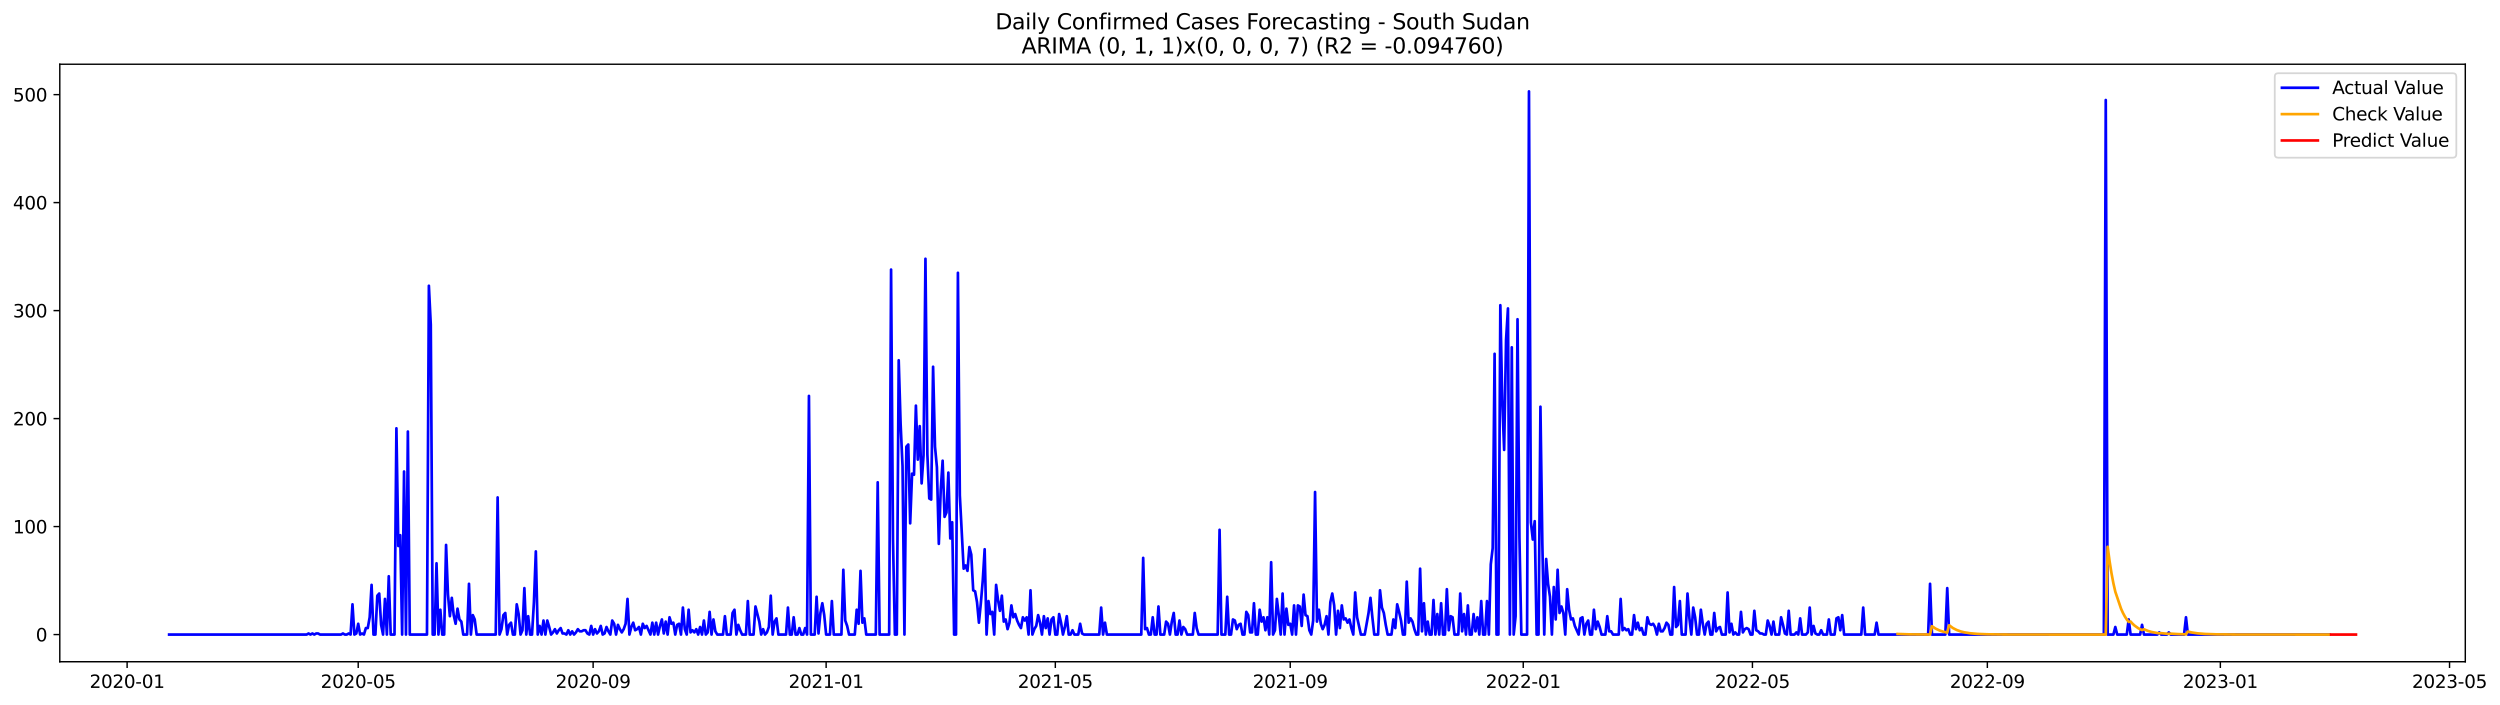<?xml version="1.0" encoding="utf-8" standalone="no"?>
<!DOCTYPE svg PUBLIC "-//W3C//DTD SVG 1.1//EN"
  "http://www.w3.org/Graphics/SVG/1.1/DTD/svg11.dtd">
<svg xmlns:xlink="http://www.w3.org/1999/xlink" width="1391.807pt" height="392.274pt" viewBox="0 0 1391.807 392.274" xmlns="http://www.w3.org/2000/svg" version="1.1">
 <defs>
  <style type="text/css">*{stroke-linejoin: round; stroke-linecap: butt}</style>
 </defs>
 <g id="figure_1">
  <g id="patch_1">
   <path d="M 0 392.274 
L 1391.807 392.274 
L 1391.807 0 
L 0 0 
z
" style="fill: #ffffff"/>
  </g>
  <g id="axes_1">
   <g id="patch_2">
    <path d="M 33.288 368.396 
L 1372.487 368.396 
L 1372.487 35.755 
L 33.288 35.755 
z
" style="fill: #ffffff"/>
   </g>
   <g id="matplotlib.axis_1">
    <g id="xtick_1">
     <g id="line2d_1">
      <defs>
       <path id="m1a482a48d3" d="M 0 0 
L 0 3.5 
" style="stroke: #000000; stroke-width: 0.8"/>
      </defs>
      <g>
       <use xlink:href="#m1a482a48d3" x="70.768" y="368.396" style="stroke: #000000; stroke-width: 0.8"/>
      </g>
     </g>
     <g id="text_1">
      <!-- 2020-01 -->
      <g transform="translate(49.877 382.994)scale(0.1 -0.1)">
       <defs>
        <path id="DejaVuSans-32" d="M 1228 531 
L 3431 531 
L 3431 0 
L 469 0 
L 469 531 
Q 828 903 1448 1529 
Q 2069 2156 2228 2338 
Q 2531 2678 2651 2914 
Q 2772 3150 2772 3378 
Q 2772 3750 2511 3984 
Q 2250 4219 1831 4219 
Q 1534 4219 1204 4116 
Q 875 4013 500 3803 
L 500 4441 
Q 881 4594 1212 4672 
Q 1544 4750 1819 4750 
Q 2544 4750 2975 4387 
Q 3406 4025 3406 3419 
Q 3406 3131 3298 2873 
Q 3191 2616 2906 2266 
Q 2828 2175 2409 1742 
Q 1991 1309 1228 531 
z
" transform="scale(0.016)"/>
        <path id="DejaVuSans-30" d="M 2034 4250 
Q 1547 4250 1301 3770 
Q 1056 3291 1056 2328 
Q 1056 1369 1301 889 
Q 1547 409 2034 409 
Q 2525 409 2770 889 
Q 3016 1369 3016 2328 
Q 3016 3291 2770 3770 
Q 2525 4250 2034 4250 
z
M 2034 4750 
Q 2819 4750 3233 4129 
Q 3647 3509 3647 2328 
Q 3647 1150 3233 529 
Q 2819 -91 2034 -91 
Q 1250 -91 836 529 
Q 422 1150 422 2328 
Q 422 3509 836 4129 
Q 1250 4750 2034 4750 
z
" transform="scale(0.016)"/>
        <path id="DejaVuSans-2d" d="M 313 2009 
L 1997 2009 
L 1997 1497 
L 313 1497 
L 313 2009 
z
" transform="scale(0.016)"/>
        <path id="DejaVuSans-31" d="M 794 531 
L 1825 531 
L 1825 4091 
L 703 3866 
L 703 4441 
L 1819 4666 
L 2450 4666 
L 2450 531 
L 3481 531 
L 3481 0 
L 794 0 
L 794 531 
z
" transform="scale(0.016)"/>
       </defs>
       <use xlink:href="#DejaVuSans-32"/>
       <use xlink:href="#DejaVuSans-30" x="63.623"/>
       <use xlink:href="#DejaVuSans-32" x="127.246"/>
       <use xlink:href="#DejaVuSans-30" x="190.869"/>
       <use xlink:href="#DejaVuSans-2d" x="254.492"/>
       <use xlink:href="#DejaVuSans-30" x="290.576"/>
       <use xlink:href="#DejaVuSans-31" x="354.199"/>
      </g>
     </g>
    </g>
    <g id="xtick_2">
     <g id="line2d_2">
      <g>
       <use xlink:href="#m1a482a48d3" x="199.425" y="368.396" style="stroke: #000000; stroke-width: 0.8"/>
      </g>
     </g>
     <g id="text_2">
      <!-- 2020-05 -->
      <g transform="translate(178.533 382.994)scale(0.1 -0.1)">
       <defs>
        <path id="DejaVuSans-35" d="M 691 4666 
L 3169 4666 
L 3169 4134 
L 1269 4134 
L 1269 2991 
Q 1406 3038 1543 3061 
Q 1681 3084 1819 3084 
Q 2600 3084 3056 2656 
Q 3513 2228 3513 1497 
Q 3513 744 3044 326 
Q 2575 -91 1722 -91 
Q 1428 -91 1123 -41 
Q 819 9 494 109 
L 494 744 
Q 775 591 1075 516 
Q 1375 441 1709 441 
Q 2250 441 2565 725 
Q 2881 1009 2881 1497 
Q 2881 1984 2565 2268 
Q 2250 2553 1709 2553 
Q 1456 2553 1204 2497 
Q 953 2441 691 2322 
L 691 4666 
z
" transform="scale(0.016)"/>
       </defs>
       <use xlink:href="#DejaVuSans-32"/>
       <use xlink:href="#DejaVuSans-30" x="63.623"/>
       <use xlink:href="#DejaVuSans-32" x="127.246"/>
       <use xlink:href="#DejaVuSans-30" x="190.869"/>
       <use xlink:href="#DejaVuSans-2d" x="254.492"/>
       <use xlink:href="#DejaVuSans-30" x="290.576"/>
       <use xlink:href="#DejaVuSans-35" x="354.199"/>
      </g>
     </g>
    </g>
    <g id="xtick_3">
     <g id="line2d_3">
      <g>
       <use xlink:href="#m1a482a48d3" x="330.208" y="368.396" style="stroke: #000000; stroke-width: 0.8"/>
      </g>
     </g>
     <g id="text_3">
      <!-- 2020-09 -->
      <g transform="translate(309.317 382.994)scale(0.1 -0.1)">
       <defs>
        <path id="DejaVuSans-39" d="M 703 97 
L 703 672 
Q 941 559 1184 500 
Q 1428 441 1663 441 
Q 2288 441 2617 861 
Q 2947 1281 2994 2138 
Q 2813 1869 2534 1725 
Q 2256 1581 1919 1581 
Q 1219 1581 811 2004 
Q 403 2428 403 3163 
Q 403 3881 828 4315 
Q 1253 4750 1959 4750 
Q 2769 4750 3195 4129 
Q 3622 3509 3622 2328 
Q 3622 1225 3098 567 
Q 2575 -91 1691 -91 
Q 1453 -91 1209 -44 
Q 966 3 703 97 
z
M 1959 2075 
Q 2384 2075 2632 2365 
Q 2881 2656 2881 3163 
Q 2881 3666 2632 3958 
Q 2384 4250 1959 4250 
Q 1534 4250 1286 3958 
Q 1038 3666 1038 3163 
Q 1038 2656 1286 2365 
Q 1534 2075 1959 2075 
z
" transform="scale(0.016)"/>
       </defs>
       <use xlink:href="#DejaVuSans-32"/>
       <use xlink:href="#DejaVuSans-30" x="63.623"/>
       <use xlink:href="#DejaVuSans-32" x="127.246"/>
       <use xlink:href="#DejaVuSans-30" x="190.869"/>
       <use xlink:href="#DejaVuSans-2d" x="254.492"/>
       <use xlink:href="#DejaVuSans-30" x="290.576"/>
       <use xlink:href="#DejaVuSans-39" x="354.199"/>
      </g>
     </g>
    </g>
    <g id="xtick_4">
     <g id="line2d_4">
      <g>
       <use xlink:href="#m1a482a48d3" x="459.928" y="368.396" style="stroke: #000000; stroke-width: 0.8"/>
      </g>
     </g>
     <g id="text_4">
      <!-- 2021-01 -->
      <g transform="translate(439.037 382.994)scale(0.1 -0.1)">
       <use xlink:href="#DejaVuSans-32"/>
       <use xlink:href="#DejaVuSans-30" x="63.623"/>
       <use xlink:href="#DejaVuSans-32" x="127.246"/>
       <use xlink:href="#DejaVuSans-31" x="190.869"/>
       <use xlink:href="#DejaVuSans-2d" x="254.492"/>
       <use xlink:href="#DejaVuSans-30" x="290.576"/>
       <use xlink:href="#DejaVuSans-31" x="354.199"/>
      </g>
     </g>
    </g>
    <g id="xtick_5">
     <g id="line2d_5">
      <g>
       <use xlink:href="#m1a482a48d3" x="587.522" y="368.396" style="stroke: #000000; stroke-width: 0.8"/>
      </g>
     </g>
     <g id="text_5">
      <!-- 2021-05 -->
      <g transform="translate(566.63 382.994)scale(0.1 -0.1)">
       <use xlink:href="#DejaVuSans-32"/>
       <use xlink:href="#DejaVuSans-30" x="63.623"/>
       <use xlink:href="#DejaVuSans-32" x="127.246"/>
       <use xlink:href="#DejaVuSans-31" x="190.869"/>
       <use xlink:href="#DejaVuSans-2d" x="254.492"/>
       <use xlink:href="#DejaVuSans-30" x="290.576"/>
       <use xlink:href="#DejaVuSans-35" x="354.199"/>
      </g>
     </g>
    </g>
    <g id="xtick_6">
     <g id="line2d_6">
      <g>
       <use xlink:href="#m1a482a48d3" x="718.305" y="368.396" style="stroke: #000000; stroke-width: 0.8"/>
      </g>
     </g>
     <g id="text_6">
      <!-- 2021-09 -->
      <g transform="translate(697.414 382.994)scale(0.1 -0.1)">
       <use xlink:href="#DejaVuSans-32"/>
       <use xlink:href="#DejaVuSans-30" x="63.623"/>
       <use xlink:href="#DejaVuSans-32" x="127.246"/>
       <use xlink:href="#DejaVuSans-31" x="190.869"/>
       <use xlink:href="#DejaVuSans-2d" x="254.492"/>
       <use xlink:href="#DejaVuSans-30" x="290.576"/>
       <use xlink:href="#DejaVuSans-39" x="354.199"/>
      </g>
     </g>
    </g>
    <g id="xtick_7">
     <g id="line2d_7">
      <g>
       <use xlink:href="#m1a482a48d3" x="848.025" y="368.396" style="stroke: #000000; stroke-width: 0.8"/>
      </g>
     </g>
     <g id="text_7">
      <!-- 2022-01 -->
      <g transform="translate(827.134 382.994)scale(0.1 -0.1)">
       <use xlink:href="#DejaVuSans-32"/>
       <use xlink:href="#DejaVuSans-30" x="63.623"/>
       <use xlink:href="#DejaVuSans-32" x="127.246"/>
       <use xlink:href="#DejaVuSans-32" x="190.869"/>
       <use xlink:href="#DejaVuSans-2d" x="254.492"/>
       <use xlink:href="#DejaVuSans-30" x="290.576"/>
       <use xlink:href="#DejaVuSans-31" x="354.199"/>
      </g>
     </g>
    </g>
    <g id="xtick_8">
     <g id="line2d_8">
      <g>
       <use xlink:href="#m1a482a48d3" x="975.619" y="368.396" style="stroke: #000000; stroke-width: 0.8"/>
      </g>
     </g>
     <g id="text_8">
      <!-- 2022-05 -->
      <g transform="translate(954.727 382.994)scale(0.1 -0.1)">
       <use xlink:href="#DejaVuSans-32"/>
       <use xlink:href="#DejaVuSans-30" x="63.623"/>
       <use xlink:href="#DejaVuSans-32" x="127.246"/>
       <use xlink:href="#DejaVuSans-32" x="190.869"/>
       <use xlink:href="#DejaVuSans-2d" x="254.492"/>
       <use xlink:href="#DejaVuSans-30" x="290.576"/>
       <use xlink:href="#DejaVuSans-35" x="354.199"/>
      </g>
     </g>
    </g>
    <g id="xtick_9">
     <g id="line2d_9">
      <g>
       <use xlink:href="#m1a482a48d3" x="1106.402" y="368.396" style="stroke: #000000; stroke-width: 0.8"/>
      </g>
     </g>
     <g id="text_9">
      <!-- 2022-09 -->
      <g transform="translate(1085.511 382.994)scale(0.1 -0.1)">
       <use xlink:href="#DejaVuSans-32"/>
       <use xlink:href="#DejaVuSans-30" x="63.623"/>
       <use xlink:href="#DejaVuSans-32" x="127.246"/>
       <use xlink:href="#DejaVuSans-32" x="190.869"/>
       <use xlink:href="#DejaVuSans-2d" x="254.492"/>
       <use xlink:href="#DejaVuSans-30" x="290.576"/>
       <use xlink:href="#DejaVuSans-39" x="354.199"/>
      </g>
     </g>
    </g>
    <g id="xtick_10">
     <g id="line2d_10">
      <g>
       <use xlink:href="#m1a482a48d3" x="1236.122" y="368.396" style="stroke: #000000; stroke-width: 0.8"/>
      </g>
     </g>
     <g id="text_10">
      <!-- 2023-01 -->
      <g transform="translate(1215.231 382.994)scale(0.1 -0.1)">
       <defs>
        <path id="DejaVuSans-33" d="M 2597 2516 
Q 3050 2419 3304 2112 
Q 3559 1806 3559 1356 
Q 3559 666 3084 287 
Q 2609 -91 1734 -91 
Q 1441 -91 1130 -33 
Q 819 25 488 141 
L 488 750 
Q 750 597 1062 519 
Q 1375 441 1716 441 
Q 2309 441 2620 675 
Q 2931 909 2931 1356 
Q 2931 1769 2642 2001 
Q 2353 2234 1838 2234 
L 1294 2234 
L 1294 2753 
L 1863 2753 
Q 2328 2753 2575 2939 
Q 2822 3125 2822 3475 
Q 2822 3834 2567 4026 
Q 2313 4219 1838 4219 
Q 1578 4219 1281 4162 
Q 984 4106 628 3988 
L 628 4550 
Q 988 4650 1302 4700 
Q 1616 4750 1894 4750 
Q 2613 4750 3031 4423 
Q 3450 4097 3450 3541 
Q 3450 3153 3228 2886 
Q 3006 2619 2597 2516 
z
" transform="scale(0.016)"/>
       </defs>
       <use xlink:href="#DejaVuSans-32"/>
       <use xlink:href="#DejaVuSans-30" x="63.623"/>
       <use xlink:href="#DejaVuSans-32" x="127.246"/>
       <use xlink:href="#DejaVuSans-33" x="190.869"/>
       <use xlink:href="#DejaVuSans-2d" x="254.492"/>
       <use xlink:href="#DejaVuSans-30" x="290.576"/>
       <use xlink:href="#DejaVuSans-31" x="354.199"/>
      </g>
     </g>
    </g>
    <g id="xtick_11">
     <g id="line2d_11">
      <g>
       <use xlink:href="#m1a482a48d3" x="1363.715" y="368.396" style="stroke: #000000; stroke-width: 0.8"/>
      </g>
     </g>
     <g id="text_11">
      <!-- 2023-05 -->
      <g transform="translate(1342.824 382.994)scale(0.1 -0.1)">
       <use xlink:href="#DejaVuSans-32"/>
       <use xlink:href="#DejaVuSans-30" x="63.623"/>
       <use xlink:href="#DejaVuSans-32" x="127.246"/>
       <use xlink:href="#DejaVuSans-33" x="190.869"/>
       <use xlink:href="#DejaVuSans-2d" x="254.492"/>
       <use xlink:href="#DejaVuSans-30" x="290.576"/>
       <use xlink:href="#DejaVuSans-35" x="354.199"/>
      </g>
     </g>
    </g>
   </g>
   <g id="matplotlib.axis_2">
    <g id="ytick_1">
     <g id="line2d_12">
      <defs>
       <path id="m13d6ae8873" d="M 0 0 
L -3.5 0 
" style="stroke: #000000; stroke-width: 0.8"/>
      </defs>
      <g>
       <use xlink:href="#m13d6ae8873" x="33.288" y="353.276" style="stroke: #000000; stroke-width: 0.8"/>
      </g>
     </g>
     <g id="text_12">
      <!-- 0 -->
      <g transform="translate(19.925 357.075)scale(0.1 -0.1)">
       <use xlink:href="#DejaVuSans-30"/>
      </g>
     </g>
    </g>
    <g id="ytick_2">
     <g id="line2d_13">
      <g>
       <use xlink:href="#m13d6ae8873" x="33.288" y="293.156" style="stroke: #000000; stroke-width: 0.8"/>
      </g>
     </g>
     <g id="text_13">
      <!-- 100 -->
      <g transform="translate(7.2 296.955)scale(0.1 -0.1)">
       <use xlink:href="#DejaVuSans-31"/>
       <use xlink:href="#DejaVuSans-30" x="63.623"/>
       <use xlink:href="#DejaVuSans-30" x="127.246"/>
      </g>
     </g>
    </g>
    <g id="ytick_3">
     <g id="line2d_14">
      <g>
       <use xlink:href="#m13d6ae8873" x="33.288" y="233.037" style="stroke: #000000; stroke-width: 0.8"/>
      </g>
     </g>
     <g id="text_14">
      <!-- 200 -->
      <g transform="translate(7.2 236.836)scale(0.1 -0.1)">
       <use xlink:href="#DejaVuSans-32"/>
       <use xlink:href="#DejaVuSans-30" x="63.623"/>
       <use xlink:href="#DejaVuSans-30" x="127.246"/>
      </g>
     </g>
    </g>
    <g id="ytick_4">
     <g id="line2d_15">
      <g>
       <use xlink:href="#m13d6ae8873" x="33.288" y="172.918" style="stroke: #000000; stroke-width: 0.8"/>
      </g>
     </g>
     <g id="text_15">
      <!-- 300 -->
      <g transform="translate(7.2 176.717)scale(0.1 -0.1)">
       <use xlink:href="#DejaVuSans-33"/>
       <use xlink:href="#DejaVuSans-30" x="63.623"/>
       <use xlink:href="#DejaVuSans-30" x="127.246"/>
      </g>
     </g>
    </g>
    <g id="ytick_5">
     <g id="line2d_16">
      <g>
       <use xlink:href="#m13d6ae8873" x="33.288" y="112.798" style="stroke: #000000; stroke-width: 0.8"/>
      </g>
     </g>
     <g id="text_16">
      <!-- 400 -->
      <g transform="translate(7.2 116.598)scale(0.1 -0.1)">
       <defs>
        <path id="DejaVuSans-34" d="M 2419 4116 
L 825 1625 
L 2419 1625 
L 2419 4116 
z
M 2253 4666 
L 3047 4666 
L 3047 1625 
L 3713 1625 
L 3713 1100 
L 3047 1100 
L 3047 0 
L 2419 0 
L 2419 1100 
L 313 1100 
L 313 1709 
L 2253 4666 
z
" transform="scale(0.016)"/>
       </defs>
       <use xlink:href="#DejaVuSans-34"/>
       <use xlink:href="#DejaVuSans-30" x="63.623"/>
       <use xlink:href="#DejaVuSans-30" x="127.246"/>
      </g>
     </g>
    </g>
    <g id="ytick_6">
     <g id="line2d_17">
      <g>
       <use xlink:href="#m13d6ae8873" x="33.288" y="52.679" style="stroke: #000000; stroke-width: 0.8"/>
      </g>
     </g>
     <g id="text_17">
      <!-- 500 -->
      <g transform="translate(7.2 56.478)scale(0.1 -0.1)">
       <use xlink:href="#DejaVuSans-35"/>
       <use xlink:href="#DejaVuSans-30" x="63.623"/>
       <use xlink:href="#DejaVuSans-30" x="127.246"/>
      </g>
     </g>
    </g>
   </g>
   <g id="line2d_18">
    <path d="M 94.16 353.276 
L 170.716 353.276 
L 171.78 352.674 
L 172.843 353.276 
L 173.906 352.674 
L 174.969 353.276 
L 176.033 352.674 
L 177.096 352.674 
L 178.159 353.276 
L 189.855 353.276 
L 190.919 352.674 
L 191.982 353.276 
L 193.045 353.276 
L 194.108 352.674 
L 195.172 353.276 
L 196.235 336.442 
L 197.298 353.276 
L 198.362 352.674 
L 199.425 347.264 
L 200.488 353.276 
L 201.551 352.674 
L 202.615 353.276 
L 203.678 349.668 
L 204.741 349.668 
L 205.805 343.656 
L 206.868 325.621 
L 207.931 353.276 
L 208.994 353.276 
L 210.058 331.633 
L 211.121 330.43 
L 212.184 347.865 
L 213.247 353.276 
L 214.311 333.436 
L 215.374 353.276 
L 216.437 320.811 
L 217.501 353.276 
L 219.627 353.276 
L 220.69 238.448 
L 221.754 303.978 
L 222.817 297.966 
L 223.88 353.276 
L 224.944 262.495 
L 226.007 353.276 
L 227.07 240.251 
L 228.133 353.276 
L 237.703 353.276 
L 238.766 159.09 
L 239.829 180.733 
L 240.893 353.276 
L 241.956 353.276 
L 243.019 313.597 
L 244.083 353.276 
L 245.146 339.448 
L 246.209 353.276 
L 247.272 353.276 
L 248.336 303.376 
L 249.399 331.031 
L 250.462 343.055 
L 251.526 332.835 
L 252.589 342.454 
L 253.652 347.264 
L 254.715 338.847 
L 255.779 344.859 
L 256.842 346.061 
L 257.905 353.276 
L 260.032 353.276 
L 261.095 325.019 
L 262.158 353.276 
L 263.222 342.454 
L 264.285 344.859 
L 265.348 353.276 
L 275.981 353.276 
L 277.044 276.924 
L 278.108 353.276 
L 279.171 350.27 
L 280.234 342.454 
L 281.297 341.252 
L 282.361 353.276 
L 283.424 347.865 
L 284.487 346.662 
L 285.55 353.276 
L 286.614 353.276 
L 287.677 336.442 
L 288.74 341.853 
L 289.804 353.276 
L 290.867 350.871 
L 291.93 327.424 
L 292.993 353.276 
L 294.057 343.055 
L 295.12 353.276 
L 296.183 353.276 
L 297.247 335.24 
L 298.31 306.984 
L 299.373 353.276 
L 300.436 348.466 
L 301.5 353.276 
L 302.563 345.46 
L 303.626 353.276 
L 304.689 345.46 
L 305.753 349.067 
L 306.816 353.276 
L 307.879 352.073 
L 308.943 350.27 
L 310.006 352.674 
L 311.069 350.871 
L 312.132 349.668 
L 313.196 352.674 
L 314.259 352.674 
L 315.322 353.276 
L 316.386 350.871 
L 317.449 353.276 
L 318.512 351.472 
L 319.575 353.276 
L 320.639 352.073 
L 321.702 350.27 
L 322.765 351.472 
L 323.829 351.472 
L 324.892 350.871 
L 325.955 350.871 
L 327.018 352.674 
L 328.082 353.276 
L 329.145 348.466 
L 330.208 353.276 
L 331.271 350.27 
L 332.335 352.674 
L 333.398 351.472 
L 334.461 348.466 
L 335.525 353.276 
L 336.588 352.674 
L 337.651 349.067 
L 338.714 351.472 
L 339.778 353.276 
L 340.841 345.46 
L 341.904 347.264 
L 342.968 353.276 
L 344.031 347.865 
L 345.094 350.27 
L 346.157 352.073 
L 347.221 350.27 
L 348.284 347.264 
L 349.347 333.436 
L 350.41 353.276 
L 351.474 349.067 
L 352.537 346.662 
L 353.6 350.871 
L 354.664 350.27 
L 355.727 349.067 
L 356.79 353.276 
L 357.853 347.264 
L 358.917 349.668 
L 359.98 348.466 
L 362.107 353.276 
L 363.17 346.662 
L 364.233 353.276 
L 365.296 346.662 
L 366.36 353.276 
L 367.423 348.466 
L 368.486 344.859 
L 369.55 352.674 
L 370.613 346.061 
L 371.676 353.276 
L 372.739 343.656 
L 373.803 347.264 
L 374.866 346.662 
L 375.929 353.276 
L 376.992 347.865 
L 378.056 347.264 
L 379.119 353.276 
L 380.182 338.246 
L 381.246 350.27 
L 382.309 353.276 
L 383.372 339.448 
L 384.435 352.073 
L 385.499 350.871 
L 386.562 352.073 
L 387.625 350.27 
L 388.689 353.276 
L 389.752 349.067 
L 390.815 353.276 
L 391.878 345.46 
L 392.942 353.276 
L 394.005 352.073 
L 395.068 340.65 
L 396.131 353.276 
L 397.195 344.859 
L 398.258 351.472 
L 399.321 353.276 
L 402.511 353.276 
L 403.574 343.055 
L 404.638 353.276 
L 406.764 353.276 
L 407.828 341.252 
L 408.891 339.448 
L 409.954 353.276 
L 411.017 347.865 
L 412.081 350.871 
L 413.144 353.276 
L 415.271 353.276 
L 416.334 334.639 
L 417.397 353.276 
L 419.524 353.276 
L 420.587 337.644 
L 422.713 346.061 
L 423.777 353.276 
L 424.84 350.27 
L 425.903 353.276 
L 426.967 352.073 
L 428.03 349.067 
L 429.093 331.633 
L 430.156 353.276 
L 431.22 346.061 
L 432.283 344.258 
L 433.346 353.276 
L 437.599 353.276 
L 438.663 338.246 
L 439.726 353.276 
L 440.789 353.276 
L 441.852 343.656 
L 442.916 353.276 
L 443.979 353.276 
L 445.042 349.668 
L 446.106 353.276 
L 447.169 353.276 
L 448.232 349.668 
L 449.295 353.276 
L 450.359 220.412 
L 451.422 353.276 
L 453.549 353.276 
L 454.612 332.234 
L 455.675 352.674 
L 456.738 341.252 
L 457.802 335.841 
L 458.865 342.454 
L 459.928 353.276 
L 462.055 353.276 
L 463.118 334.639 
L 464.181 353.276 
L 468.434 353.276 
L 469.498 317.204 
L 470.561 345.46 
L 471.624 348.466 
L 472.688 353.276 
L 475.877 353.276 
L 476.941 339.448 
L 478.004 347.264 
L 479.067 317.805 
L 480.131 346.662 
L 481.194 344.258 
L 482.257 353.276 
L 487.573 353.276 
L 488.637 268.507 
L 489.7 353.276 
L 495.016 353.276 
L 496.08 150.072 
L 497.143 300.371 
L 498.206 353.276 
L 499.27 353.276 
L 500.333 200.573 
L 501.396 236.043 
L 502.459 259.489 
L 503.523 353.276 
L 504.586 248.668 
L 505.649 247.466 
L 506.713 291.353 
L 507.776 263.698 
L 508.839 264.299 
L 509.902 225.823 
L 510.966 255.882 
L 512.029 237.245 
L 513.092 269.109 
L 514.155 253.477 
L 515.219 144.06 
L 516.282 252.876 
L 517.345 277.525 
L 518.409 278.126 
L 519.472 204.18 
L 520.535 248.668 
L 521.598 260.091 
L 522.662 302.775 
L 523.725 272.716 
L 524.788 256.483 
L 525.852 287.745 
L 526.915 285.341 
L 527.978 263.097 
L 529.041 299.769 
L 530.105 290.751 
L 531.168 353.276 
L 532.231 353.276 
L 533.294 151.876 
L 534.358 275.722 
L 536.484 316.603 
L 537.548 314.799 
L 538.611 317.805 
L 539.674 304.579 
L 540.737 308.787 
L 541.801 328.627 
L 542.864 329.228 
L 543.927 335.24 
L 544.991 346.662 
L 546.054 335.841 
L 547.117 323.216 
L 548.18 305.781 
L 549.244 353.276 
L 550.307 334.639 
L 551.37 341.853 
L 552.434 340.65 
L 553.497 353.276 
L 554.56 325.621 
L 555.623 334.037 
L 556.687 340.049 
L 557.75 331.633 
L 558.813 346.061 
L 559.876 344.859 
L 560.94 350.27 
L 562.003 346.662 
L 563.066 337.043 
L 564.13 343.656 
L 565.193 341.853 
L 566.256 345.46 
L 567.319 347.865 
L 568.383 349.668 
L 569.446 343.656 
L 570.509 345.46 
L 571.573 343.656 
L 572.636 353.276 
L 573.699 328.627 
L 574.762 353.276 
L 575.826 350.27 
L 576.889 348.466 
L 577.952 342.454 
L 579.015 346.662 
L 580.079 353.276 
L 581.142 343.055 
L 582.205 349.668 
L 583.269 344.258 
L 584.332 353.276 
L 585.395 344.859 
L 586.458 343.656 
L 587.522 353.276 
L 588.585 353.276 
L 589.648 341.853 
L 590.712 346.662 
L 591.775 353.276 
L 592.838 349.067 
L 593.901 343.055 
L 594.965 353.276 
L 596.028 353.276 
L 597.091 350.871 
L 598.155 353.276 
L 600.281 353.276 
L 601.344 347.264 
L 602.408 352.674 
L 603.471 353.276 
L 611.977 353.276 
L 613.04 338.246 
L 614.104 353.276 
L 615.167 346.662 
L 616.23 353.276 
L 635.369 353.276 
L 636.433 310.591 
L 637.496 350.27 
L 638.559 349.668 
L 639.622 353.276 
L 640.686 353.276 
L 641.749 343.656 
L 642.812 353.276 
L 643.876 353.276 
L 644.939 337.644 
L 646.002 353.276 
L 648.129 353.276 
L 649.192 346.061 
L 650.255 347.264 
L 651.318 353.276 
L 652.382 346.061 
L 653.445 341.252 
L 654.508 353.276 
L 655.572 353.276 
L 656.635 345.46 
L 657.698 353.276 
L 658.761 349.067 
L 659.825 350.27 
L 660.888 353.276 
L 664.078 353.276 
L 665.141 341.252 
L 666.204 349.668 
L 667.268 353.276 
L 677.9 353.276 
L 678.964 294.96 
L 680.027 353.276 
L 682.154 353.276 
L 683.217 332.234 
L 684.28 353.276 
L 685.343 353.276 
L 686.407 344.859 
L 687.47 345.46 
L 688.533 350.27 
L 689.597 347.865 
L 690.66 347.264 
L 691.723 353.276 
L 692.786 353.276 
L 693.85 340.65 
L 694.913 342.454 
L 695.976 352.073 
L 697.039 352.073 
L 698.103 335.841 
L 699.166 353.276 
L 700.229 353.276 
L 701.293 339.448 
L 702.356 346.061 
L 703.419 343.656 
L 704.482 350.871 
L 705.546 343.656 
L 706.609 353.276 
L 707.672 312.996 
L 708.736 353.276 
L 709.799 350.871 
L 710.862 333.436 
L 711.925 342.454 
L 712.989 353.276 
L 714.052 330.43 
L 715.115 353.276 
L 716.178 338.847 
L 717.242 347.865 
L 718.305 347.264 
L 719.368 353.276 
L 720.432 337.043 
L 721.495 353.276 
L 722.558 337.043 
L 723.621 337.644 
L 724.685 348.466 
L 725.748 331.031 
L 726.811 342.454 
L 727.875 343.055 
L 728.938 350.871 
L 730.001 353.276 
L 731.064 345.46 
L 732.128 273.918 
L 733.191 346.061 
L 734.254 339.448 
L 735.318 347.264 
L 736.381 350.27 
L 737.444 347.865 
L 738.507 343.055 
L 739.571 353.276 
L 740.634 335.24 
L 741.697 330.43 
L 742.76 337.043 
L 743.824 353.276 
L 744.887 340.049 
L 745.95 349.668 
L 747.014 337.043 
L 748.077 344.859 
L 749.14 344.258 
L 750.203 346.662 
L 751.267 344.859 
L 752.33 349.668 
L 753.393 353.276 
L 754.457 329.829 
L 755.52 343.656 
L 757.646 353.276 
L 759.773 353.276 
L 761.899 341.252 
L 762.963 332.835 
L 764.026 343.656 
L 765.089 353.276 
L 767.216 353.276 
L 768.279 328.627 
L 769.342 338.246 
L 770.406 341.252 
L 771.469 347.865 
L 772.532 353.276 
L 774.659 353.276 
L 775.722 344.859 
L 776.785 349.668 
L 777.849 336.442 
L 778.912 340.65 
L 779.975 345.46 
L 781.039 353.276 
L 782.102 353.276 
L 783.165 323.817 
L 784.228 346.662 
L 785.292 344.258 
L 786.355 346.061 
L 787.418 350.27 
L 788.481 353.276 
L 789.545 353.276 
L 790.608 316.603 
L 791.671 351.472 
L 792.735 335.841 
L 793.798 353.276 
L 794.861 346.061 
L 795.924 353.276 
L 796.988 353.276 
L 798.051 334.037 
L 799.114 353.276 
L 800.178 341.853 
L 801.241 353.276 
L 802.304 335.841 
L 803.367 353.276 
L 804.431 353.276 
L 805.494 328.025 
L 806.557 350.871 
L 807.62 343.055 
L 808.684 343.656 
L 809.747 353.276 
L 811.874 353.276 
L 812.937 330.43 
L 814 351.472 
L 815.063 341.853 
L 816.127 353.276 
L 817.19 337.043 
L 818.253 353.276 
L 819.317 353.276 
L 820.38 341.853 
L 821.443 351.472 
L 822.506 343.656 
L 823.57 353.276 
L 824.633 334.639 
L 825.696 353.276 
L 826.76 353.276 
L 827.823 334.639 
L 828.886 353.276 
L 829.949 314.198 
L 831.013 305.18 
L 832.076 196.965 
L 833.139 353.276 
L 834.202 353.276 
L 835.266 169.912 
L 836.329 222.817 
L 837.392 250.472 
L 838.456 189.15 
L 839.519 171.715 
L 840.582 353.276 
L 841.645 193.358 
L 842.709 353.276 
L 843.772 343.055 
L 844.835 177.727 
L 845.899 299.168 
L 846.962 353.276 
L 850.152 353.276 
L 851.215 50.876 
L 852.278 290.751 
L 853.341 300.371 
L 854.405 290.15 
L 855.468 353.276 
L 856.531 353.276 
L 857.595 226.424 
L 858.658 302.775 
L 859.721 353.276 
L 860.784 311.192 
L 861.848 325.019 
L 862.911 332.234 
L 863.974 353.276 
L 865.038 326.823 
L 866.101 344.859 
L 867.164 317.204 
L 868.227 341.252 
L 869.291 337.644 
L 870.354 341.252 
L 871.417 353.276 
L 872.481 328.025 
L 873.544 339.448 
L 874.607 344.859 
L 875.67 344.258 
L 876.734 348.466 
L 878.86 353.276 
L 879.923 344.258 
L 880.987 343.656 
L 882.05 353.276 
L 883.113 347.264 
L 884.177 345.46 
L 885.24 353.276 
L 886.303 353.276 
L 887.366 339.448 
L 888.43 350.27 
L 889.493 346.061 
L 890.556 349.067 
L 891.62 353.276 
L 893.746 353.276 
L 894.809 343.055 
L 895.873 351.472 
L 896.936 351.472 
L 897.999 353.276 
L 901.189 353.276 
L 902.252 333.436 
L 903.316 350.871 
L 904.379 349.668 
L 905.442 350.871 
L 906.505 350.27 
L 907.569 353.276 
L 908.632 353.276 
L 909.695 342.454 
L 910.759 350.27 
L 911.822 346.662 
L 912.885 350.871 
L 913.948 349.668 
L 915.012 353.276 
L 916.075 353.276 
L 917.138 343.656 
L 918.202 347.264 
L 919.265 347.865 
L 920.328 347.264 
L 921.391 349.067 
L 922.455 353.276 
L 923.518 347.264 
L 924.581 351.472 
L 925.644 351.472 
L 926.708 349.668 
L 927.771 346.662 
L 928.834 347.865 
L 929.898 353.276 
L 930.961 353.276 
L 932.024 326.823 
L 933.087 349.067 
L 934.151 347.865 
L 935.214 334.639 
L 936.277 353.276 
L 938.404 353.276 
L 939.467 330.43 
L 940.53 344.258 
L 941.594 353.276 
L 942.657 338.246 
L 943.72 343.656 
L 944.783 353.276 
L 945.847 353.276 
L 946.91 339.448 
L 947.973 347.264 
L 949.037 353.276 
L 950.1 347.264 
L 951.163 346.061 
L 952.226 353.276 
L 953.29 353.276 
L 954.353 341.252 
L 955.416 351.472 
L 956.48 349.668 
L 957.543 349.067 
L 958.606 353.276 
L 960.733 353.276 
L 961.796 329.829 
L 962.859 352.073 
L 963.923 347.264 
L 964.986 353.276 
L 966.049 352.073 
L 967.112 353.276 
L 968.176 353.276 
L 969.239 340.65 
L 970.302 352.073 
L 971.365 350.27 
L 972.429 349.668 
L 973.492 350.27 
L 974.555 353.276 
L 975.619 353.276 
L 976.682 340.049 
L 977.745 350.871 
L 978.808 351.472 
L 979.872 352.674 
L 980.935 352.674 
L 981.998 353.276 
L 983.062 353.276 
L 984.125 345.46 
L 985.188 348.466 
L 986.251 353.276 
L 987.315 346.061 
L 988.378 353.276 
L 990.504 353.276 
L 991.568 343.656 
L 992.631 347.865 
L 993.694 352.674 
L 994.758 353.276 
L 995.821 340.049 
L 996.884 353.276 
L 999.011 353.276 
L 1000.074 352.073 
L 1001.137 353.276 
L 1002.201 344.258 
L 1003.264 353.276 
L 1005.39 353.276 
L 1006.454 352.073 
L 1007.517 338.246 
L 1008.58 353.276 
L 1009.644 348.466 
L 1010.707 352.674 
L 1011.77 353.276 
L 1012.833 353.276 
L 1013.897 350.871 
L 1014.96 353.276 
L 1017.086 353.276 
L 1018.15 344.859 
L 1019.213 353.276 
L 1021.34 353.276 
L 1022.403 344.258 
L 1023.466 343.656 
L 1024.529 350.871 
L 1025.593 342.454 
L 1026.656 353.276 
L 1036.225 353.276 
L 1037.289 338.246 
L 1038.352 353.276 
L 1043.668 353.276 
L 1044.732 346.662 
L 1045.795 353.276 
L 1073.44 353.276 
L 1074.504 325.019 
L 1075.567 353.276 
L 1083.01 353.276 
L 1084.073 327.424 
L 1085.136 353.276 
L 1171.262 353.276 
L 1172.325 55.685 
L 1173.388 353.276 
L 1176.578 353.276 
L 1177.642 349.067 
L 1178.705 353.276 
L 1184.021 353.276 
L 1185.085 344.859 
L 1186.148 353.276 
L 1191.464 353.276 
L 1192.528 347.865 
L 1193.591 353.276 
L 1201.034 353.276 
L 1202.097 352.073 
L 1203.16 353.276 
L 1206.35 353.276 
L 1207.413 352.073 
L 1208.477 353.276 
L 1215.92 353.276 
L 1216.983 343.656 
L 1218.046 353.276 
L 1296.729 353.276 
L 1296.729 353.276 
" clip-path="url(#p9ebaf9ee02)" style="fill: none; stroke: #0000ff; stroke-width: 1.5; stroke-linecap: square"/>
   </g>
   <g id="line2d_19">
    <path d="M 1056.428 352.946 
L 1062.807 353.163 
L 1074.504 353.26 
L 1075.567 348.623 
L 1077.693 350.025 
L 1079.82 351.005 
L 1081.946 351.689 
L 1084.073 352.167 
L 1085.136 348.105 
L 1087.263 349.663 
L 1089.389 350.752 
L 1091.516 351.513 
L 1093.643 352.044 
L 1096.832 352.556 
L 1101.086 352.925 
L 1106.402 353.132 
L 1115.971 353.247 
L 1146.807 353.275 
L 1172.325 353.275 
L 1173.388 304.415 
L 1174.452 312.437 
L 1175.515 319.142 
L 1176.578 324.747 
L 1177.642 329.431 
L 1180.831 338.87 
L 1181.895 341.235 
L 1182.958 343.212 
L 1184.021 344.864 
L 1185.085 346.245 
L 1186.148 346.018 
L 1187.211 347.209 
L 1188.274 348.205 
L 1190.401 349.734 
L 1192.528 350.801 
L 1193.591 350.319 
L 1195.717 351.21 
L 1197.844 351.833 
L 1201.034 352.433 
L 1202.097 352.571 
L 1203.16 352.49 
L 1206.35 352.817 
L 1207.413 352.892 
L 1208.477 352.758 
L 1212.73 353.023 
L 1216.983 353.152 
L 1218.046 351.593 
L 1220.173 352.1 
L 1223.363 352.589 
L 1227.616 352.941 
L 1233.995 353.161 
L 1245.691 353.26 
L 1296.729 353.275 
L 1296.729 353.275 
" clip-path="url(#p9ebaf9ee02)" style="fill: none; stroke: #ffa500; stroke-width: 1.5; stroke-linecap: square"/>
   </g>
   <g id="line2d_20">
    <path d="M 1297.792 353.275 
L 1298.855 353.275 
L 1299.919 353.275 
L 1300.982 353.275 
L 1302.045 353.275 
L 1303.109 353.275 
L 1304.172 353.275 
L 1305.235 353.275 
L 1306.298 353.275 
L 1307.362 353.275 
L 1308.425 353.275 
L 1309.488 353.275 
L 1310.551 353.275 
L 1311.615 353.275 
" clip-path="url(#p9ebaf9ee02)" style="fill: none; stroke: #ff0000; stroke-width: 1.5; stroke-linecap: square"/>
   </g>
   <g id="patch_3">
    <path d="M 33.288 368.396 
L 33.288 35.755 
" style="fill: none; stroke: #000000; stroke-width: 0.8; stroke-linejoin: miter; stroke-linecap: square"/>
   </g>
   <g id="patch_4">
    <path d="M 1372.487 368.396 
L 1372.487 35.755 
" style="fill: none; stroke: #000000; stroke-width: 0.8; stroke-linejoin: miter; stroke-linecap: square"/>
   </g>
   <g id="patch_5">
    <path d="M 33.288 368.396 
L 1372.487 368.396 
" style="fill: none; stroke: #000000; stroke-width: 0.8; stroke-linejoin: miter; stroke-linecap: square"/>
   </g>
   <g id="patch_6">
    <path d="M 33.288 35.755 
L 1372.487 35.755 
" style="fill: none; stroke: #000000; stroke-width: 0.8; stroke-linejoin: miter; stroke-linecap: square"/>
   </g>
   <g id="text_18">
    <!-- Daily Confirmed Cases Forecasting - South Sudan -->
    <g transform="translate(554.143 16.318)scale(0.12 -0.12)">
     <defs>
      <path id="DejaVuSans-44" d="M 1259 4147 
L 1259 519 
L 2022 519 
Q 2988 519 3436 956 
Q 3884 1394 3884 2338 
Q 3884 3275 3436 3711 
Q 2988 4147 2022 4147 
L 1259 4147 
z
M 628 4666 
L 1925 4666 
Q 3281 4666 3915 4102 
Q 4550 3538 4550 2338 
Q 4550 1131 3912 565 
Q 3275 0 1925 0 
L 628 0 
L 628 4666 
z
" transform="scale(0.016)"/>
      <path id="DejaVuSans-61" d="M 2194 1759 
Q 1497 1759 1228 1600 
Q 959 1441 959 1056 
Q 959 750 1161 570 
Q 1363 391 1709 391 
Q 2188 391 2477 730 
Q 2766 1069 2766 1631 
L 2766 1759 
L 2194 1759 
z
M 3341 1997 
L 3341 0 
L 2766 0 
L 2766 531 
Q 2569 213 2275 61 
Q 1981 -91 1556 -91 
Q 1019 -91 701 211 
Q 384 513 384 1019 
Q 384 1609 779 1909 
Q 1175 2209 1959 2209 
L 2766 2209 
L 2766 2266 
Q 2766 2663 2505 2880 
Q 2244 3097 1772 3097 
Q 1472 3097 1187 3025 
Q 903 2953 641 2809 
L 641 3341 
Q 956 3463 1253 3523 
Q 1550 3584 1831 3584 
Q 2591 3584 2966 3190 
Q 3341 2797 3341 1997 
z
" transform="scale(0.016)"/>
      <path id="DejaVuSans-69" d="M 603 3500 
L 1178 3500 
L 1178 0 
L 603 0 
L 603 3500 
z
M 603 4863 
L 1178 4863 
L 1178 4134 
L 603 4134 
L 603 4863 
z
" transform="scale(0.016)"/>
      <path id="DejaVuSans-6c" d="M 603 4863 
L 1178 4863 
L 1178 0 
L 603 0 
L 603 4863 
z
" transform="scale(0.016)"/>
      <path id="DejaVuSans-79" d="M 2059 -325 
Q 1816 -950 1584 -1140 
Q 1353 -1331 966 -1331 
L 506 -1331 
L 506 -850 
L 844 -850 
Q 1081 -850 1212 -737 
Q 1344 -625 1503 -206 
L 1606 56 
L 191 3500 
L 800 3500 
L 1894 763 
L 2988 3500 
L 3597 3500 
L 2059 -325 
z
" transform="scale(0.016)"/>
      <path id="DejaVuSans-20" transform="scale(0.016)"/>
      <path id="DejaVuSans-43" d="M 4122 4306 
L 4122 3641 
Q 3803 3938 3442 4084 
Q 3081 4231 2675 4231 
Q 1875 4231 1450 3742 
Q 1025 3253 1025 2328 
Q 1025 1406 1450 917 
Q 1875 428 2675 428 
Q 3081 428 3442 575 
Q 3803 722 4122 1019 
L 4122 359 
Q 3791 134 3420 21 
Q 3050 -91 2638 -91 
Q 1578 -91 968 557 
Q 359 1206 359 2328 
Q 359 3453 968 4101 
Q 1578 4750 2638 4750 
Q 3056 4750 3426 4639 
Q 3797 4528 4122 4306 
z
" transform="scale(0.016)"/>
      <path id="DejaVuSans-6f" d="M 1959 3097 
Q 1497 3097 1228 2736 
Q 959 2375 959 1747 
Q 959 1119 1226 758 
Q 1494 397 1959 397 
Q 2419 397 2687 759 
Q 2956 1122 2956 1747 
Q 2956 2369 2687 2733 
Q 2419 3097 1959 3097 
z
M 1959 3584 
Q 2709 3584 3137 3096 
Q 3566 2609 3566 1747 
Q 3566 888 3137 398 
Q 2709 -91 1959 -91 
Q 1206 -91 779 398 
Q 353 888 353 1747 
Q 353 2609 779 3096 
Q 1206 3584 1959 3584 
z
" transform="scale(0.016)"/>
      <path id="DejaVuSans-6e" d="M 3513 2113 
L 3513 0 
L 2938 0 
L 2938 2094 
Q 2938 2591 2744 2837 
Q 2550 3084 2163 3084 
Q 1697 3084 1428 2787 
Q 1159 2491 1159 1978 
L 1159 0 
L 581 0 
L 581 3500 
L 1159 3500 
L 1159 2956 
Q 1366 3272 1645 3428 
Q 1925 3584 2291 3584 
Q 2894 3584 3203 3211 
Q 3513 2838 3513 2113 
z
" transform="scale(0.016)"/>
      <path id="DejaVuSans-66" d="M 2375 4863 
L 2375 4384 
L 1825 4384 
Q 1516 4384 1395 4259 
Q 1275 4134 1275 3809 
L 1275 3500 
L 2222 3500 
L 2222 3053 
L 1275 3053 
L 1275 0 
L 697 0 
L 697 3053 
L 147 3053 
L 147 3500 
L 697 3500 
L 697 3744 
Q 697 4328 969 4595 
Q 1241 4863 1831 4863 
L 2375 4863 
z
" transform="scale(0.016)"/>
      <path id="DejaVuSans-72" d="M 2631 2963 
Q 2534 3019 2420 3045 
Q 2306 3072 2169 3072 
Q 1681 3072 1420 2755 
Q 1159 2438 1159 1844 
L 1159 0 
L 581 0 
L 581 3500 
L 1159 3500 
L 1159 2956 
Q 1341 3275 1631 3429 
Q 1922 3584 2338 3584 
Q 2397 3584 2469 3576 
Q 2541 3569 2628 3553 
L 2631 2963 
z
" transform="scale(0.016)"/>
      <path id="DejaVuSans-6d" d="M 3328 2828 
Q 3544 3216 3844 3400 
Q 4144 3584 4550 3584 
Q 5097 3584 5394 3201 
Q 5691 2819 5691 2113 
L 5691 0 
L 5113 0 
L 5113 2094 
Q 5113 2597 4934 2840 
Q 4756 3084 4391 3084 
Q 3944 3084 3684 2787 
Q 3425 2491 3425 1978 
L 3425 0 
L 2847 0 
L 2847 2094 
Q 2847 2600 2669 2842 
Q 2491 3084 2119 3084 
Q 1678 3084 1418 2786 
Q 1159 2488 1159 1978 
L 1159 0 
L 581 0 
L 581 3500 
L 1159 3500 
L 1159 2956 
Q 1356 3278 1631 3431 
Q 1906 3584 2284 3584 
Q 2666 3584 2933 3390 
Q 3200 3197 3328 2828 
z
" transform="scale(0.016)"/>
      <path id="DejaVuSans-65" d="M 3597 1894 
L 3597 1613 
L 953 1613 
Q 991 1019 1311 708 
Q 1631 397 2203 397 
Q 2534 397 2845 478 
Q 3156 559 3463 722 
L 3463 178 
Q 3153 47 2828 -22 
Q 2503 -91 2169 -91 
Q 1331 -91 842 396 
Q 353 884 353 1716 
Q 353 2575 817 3079 
Q 1281 3584 2069 3584 
Q 2775 3584 3186 3129 
Q 3597 2675 3597 1894 
z
M 3022 2063 
Q 3016 2534 2758 2815 
Q 2500 3097 2075 3097 
Q 1594 3097 1305 2825 
Q 1016 2553 972 2059 
L 3022 2063 
z
" transform="scale(0.016)"/>
      <path id="DejaVuSans-64" d="M 2906 2969 
L 2906 4863 
L 3481 4863 
L 3481 0 
L 2906 0 
L 2906 525 
Q 2725 213 2448 61 
Q 2172 -91 1784 -91 
Q 1150 -91 751 415 
Q 353 922 353 1747 
Q 353 2572 751 3078 
Q 1150 3584 1784 3584 
Q 2172 3584 2448 3432 
Q 2725 3281 2906 2969 
z
M 947 1747 
Q 947 1113 1208 752 
Q 1469 391 1925 391 
Q 2381 391 2643 752 
Q 2906 1113 2906 1747 
Q 2906 2381 2643 2742 
Q 2381 3103 1925 3103 
Q 1469 3103 1208 2742 
Q 947 2381 947 1747 
z
" transform="scale(0.016)"/>
      <path id="DejaVuSans-73" d="M 2834 3397 
L 2834 2853 
Q 2591 2978 2328 3040 
Q 2066 3103 1784 3103 
Q 1356 3103 1142 2972 
Q 928 2841 928 2578 
Q 928 2378 1081 2264 
Q 1234 2150 1697 2047 
L 1894 2003 
Q 2506 1872 2764 1633 
Q 3022 1394 3022 966 
Q 3022 478 2636 193 
Q 2250 -91 1575 -91 
Q 1294 -91 989 -36 
Q 684 19 347 128 
L 347 722 
Q 666 556 975 473 
Q 1284 391 1588 391 
Q 1994 391 2212 530 
Q 2431 669 2431 922 
Q 2431 1156 2273 1281 
Q 2116 1406 1581 1522 
L 1381 1569 
Q 847 1681 609 1914 
Q 372 2147 372 2553 
Q 372 3047 722 3315 
Q 1072 3584 1716 3584 
Q 2034 3584 2315 3537 
Q 2597 3491 2834 3397 
z
" transform="scale(0.016)"/>
      <path id="DejaVuSans-46" d="M 628 4666 
L 3309 4666 
L 3309 4134 
L 1259 4134 
L 1259 2759 
L 3109 2759 
L 3109 2228 
L 1259 2228 
L 1259 0 
L 628 0 
L 628 4666 
z
" transform="scale(0.016)"/>
      <path id="DejaVuSans-63" d="M 3122 3366 
L 3122 2828 
Q 2878 2963 2633 3030 
Q 2388 3097 2138 3097 
Q 1578 3097 1268 2742 
Q 959 2388 959 1747 
Q 959 1106 1268 751 
Q 1578 397 2138 397 
Q 2388 397 2633 464 
Q 2878 531 3122 666 
L 3122 134 
Q 2881 22 2623 -34 
Q 2366 -91 2075 -91 
Q 1284 -91 818 406 
Q 353 903 353 1747 
Q 353 2603 823 3093 
Q 1294 3584 2113 3584 
Q 2378 3584 2631 3529 
Q 2884 3475 3122 3366 
z
" transform="scale(0.016)"/>
      <path id="DejaVuSans-74" d="M 1172 4494 
L 1172 3500 
L 2356 3500 
L 2356 3053 
L 1172 3053 
L 1172 1153 
Q 1172 725 1289 603 
Q 1406 481 1766 481 
L 2356 481 
L 2356 0 
L 1766 0 
Q 1100 0 847 248 
Q 594 497 594 1153 
L 594 3053 
L 172 3053 
L 172 3500 
L 594 3500 
L 594 4494 
L 1172 4494 
z
" transform="scale(0.016)"/>
      <path id="DejaVuSans-67" d="M 2906 1791 
Q 2906 2416 2648 2759 
Q 2391 3103 1925 3103 
Q 1463 3103 1205 2759 
Q 947 2416 947 1791 
Q 947 1169 1205 825 
Q 1463 481 1925 481 
Q 2391 481 2648 825 
Q 2906 1169 2906 1791 
z
M 3481 434 
Q 3481 -459 3084 -895 
Q 2688 -1331 1869 -1331 
Q 1566 -1331 1297 -1286 
Q 1028 -1241 775 -1147 
L 775 -588 
Q 1028 -725 1275 -790 
Q 1522 -856 1778 -856 
Q 2344 -856 2625 -561 
Q 2906 -266 2906 331 
L 2906 616 
Q 2728 306 2450 153 
Q 2172 0 1784 0 
Q 1141 0 747 490 
Q 353 981 353 1791 
Q 353 2603 747 3093 
Q 1141 3584 1784 3584 
Q 2172 3584 2450 3431 
Q 2728 3278 2906 2969 
L 2906 3500 
L 3481 3500 
L 3481 434 
z
" transform="scale(0.016)"/>
      <path id="DejaVuSans-53" d="M 3425 4513 
L 3425 3897 
Q 3066 4069 2747 4153 
Q 2428 4238 2131 4238 
Q 1616 4238 1336 4038 
Q 1056 3838 1056 3469 
Q 1056 3159 1242 3001 
Q 1428 2844 1947 2747 
L 2328 2669 
Q 3034 2534 3370 2195 
Q 3706 1856 3706 1288 
Q 3706 609 3251 259 
Q 2797 -91 1919 -91 
Q 1588 -91 1214 -16 
Q 841 59 441 206 
L 441 856 
Q 825 641 1194 531 
Q 1563 422 1919 422 
Q 2459 422 2753 634 
Q 3047 847 3047 1241 
Q 3047 1584 2836 1778 
Q 2625 1972 2144 2069 
L 1759 2144 
Q 1053 2284 737 2584 
Q 422 2884 422 3419 
Q 422 4038 858 4394 
Q 1294 4750 2059 4750 
Q 2388 4750 2728 4690 
Q 3069 4631 3425 4513 
z
" transform="scale(0.016)"/>
      <path id="DejaVuSans-75" d="M 544 1381 
L 544 3500 
L 1119 3500 
L 1119 1403 
Q 1119 906 1312 657 
Q 1506 409 1894 409 
Q 2359 409 2629 706 
Q 2900 1003 2900 1516 
L 2900 3500 
L 3475 3500 
L 3475 0 
L 2900 0 
L 2900 538 
Q 2691 219 2414 64 
Q 2138 -91 1772 -91 
Q 1169 -91 856 284 
Q 544 659 544 1381 
z
M 1991 3584 
L 1991 3584 
z
" transform="scale(0.016)"/>
      <path id="DejaVuSans-68" d="M 3513 2113 
L 3513 0 
L 2938 0 
L 2938 2094 
Q 2938 2591 2744 2837 
Q 2550 3084 2163 3084 
Q 1697 3084 1428 2787 
Q 1159 2491 1159 1978 
L 1159 0 
L 581 0 
L 581 4863 
L 1159 4863 
L 1159 2956 
Q 1366 3272 1645 3428 
Q 1925 3584 2291 3584 
Q 2894 3584 3203 3211 
Q 3513 2838 3513 2113 
z
" transform="scale(0.016)"/>
     </defs>
     <use xlink:href="#DejaVuSans-44"/>
     <use xlink:href="#DejaVuSans-61" x="77.002"/>
     <use xlink:href="#DejaVuSans-69" x="138.281"/>
     <use xlink:href="#DejaVuSans-6c" x="166.064"/>
     <use xlink:href="#DejaVuSans-79" x="193.848"/>
     <use xlink:href="#DejaVuSans-20" x="253.027"/>
     <use xlink:href="#DejaVuSans-43" x="284.814"/>
     <use xlink:href="#DejaVuSans-6f" x="354.639"/>
     <use xlink:href="#DejaVuSans-6e" x="415.82"/>
     <use xlink:href="#DejaVuSans-66" x="479.199"/>
     <use xlink:href="#DejaVuSans-69" x="514.404"/>
     <use xlink:href="#DejaVuSans-72" x="542.188"/>
     <use xlink:href="#DejaVuSans-6d" x="581.551"/>
     <use xlink:href="#DejaVuSans-65" x="678.963"/>
     <use xlink:href="#DejaVuSans-64" x="740.486"/>
     <use xlink:href="#DejaVuSans-20" x="803.963"/>
     <use xlink:href="#DejaVuSans-43" x="835.75"/>
     <use xlink:href="#DejaVuSans-61" x="905.574"/>
     <use xlink:href="#DejaVuSans-73" x="966.854"/>
     <use xlink:href="#DejaVuSans-65" x="1018.953"/>
     <use xlink:href="#DejaVuSans-73" x="1080.477"/>
     <use xlink:href="#DejaVuSans-20" x="1132.576"/>
     <use xlink:href="#DejaVuSans-46" x="1164.363"/>
     <use xlink:href="#DejaVuSans-6f" x="1218.258"/>
     <use xlink:href="#DejaVuSans-72" x="1279.439"/>
     <use xlink:href="#DejaVuSans-65" x="1318.303"/>
     <use xlink:href="#DejaVuSans-63" x="1379.826"/>
     <use xlink:href="#DejaVuSans-61" x="1434.807"/>
     <use xlink:href="#DejaVuSans-73" x="1496.086"/>
     <use xlink:href="#DejaVuSans-74" x="1548.186"/>
     <use xlink:href="#DejaVuSans-69" x="1587.395"/>
     <use xlink:href="#DejaVuSans-6e" x="1615.178"/>
     <use xlink:href="#DejaVuSans-67" x="1678.557"/>
     <use xlink:href="#DejaVuSans-20" x="1742.033"/>
     <use xlink:href="#DejaVuSans-2d" x="1773.82"/>
     <use xlink:href="#DejaVuSans-20" x="1809.904"/>
     <use xlink:href="#DejaVuSans-53" x="1841.691"/>
     <use xlink:href="#DejaVuSans-6f" x="1905.168"/>
     <use xlink:href="#DejaVuSans-75" x="1966.35"/>
     <use xlink:href="#DejaVuSans-74" x="2029.729"/>
     <use xlink:href="#DejaVuSans-68" x="2068.938"/>
     <use xlink:href="#DejaVuSans-20" x="2132.316"/>
     <use xlink:href="#DejaVuSans-53" x="2164.104"/>
     <use xlink:href="#DejaVuSans-75" x="2227.58"/>
     <use xlink:href="#DejaVuSans-64" x="2290.959"/>
     <use xlink:href="#DejaVuSans-61" x="2354.436"/>
     <use xlink:href="#DejaVuSans-6e" x="2415.715"/>
    </g>
    <!-- ARIMA (0, 1, 1)x(0, 0, 0, 7) (R2 = -0.094760) -->
    <g transform="translate(568.739 29.756)scale(0.12 -0.12)">
     <defs>
      <path id="DejaVuSans-41" d="M 2188 4044 
L 1331 1722 
L 3047 1722 
L 2188 4044 
z
M 1831 4666 
L 2547 4666 
L 4325 0 
L 3669 0 
L 3244 1197 
L 1141 1197 
L 716 0 
L 50 0 
L 1831 4666 
z
" transform="scale(0.016)"/>
      <path id="DejaVuSans-52" d="M 2841 2188 
Q 3044 2119 3236 1894 
Q 3428 1669 3622 1275 
L 4263 0 
L 3584 0 
L 2988 1197 
Q 2756 1666 2539 1819 
Q 2322 1972 1947 1972 
L 1259 1972 
L 1259 0 
L 628 0 
L 628 4666 
L 2053 4666 
Q 2853 4666 3247 4331 
Q 3641 3997 3641 3322 
Q 3641 2881 3436 2590 
Q 3231 2300 2841 2188 
z
M 1259 4147 
L 1259 2491 
L 2053 2491 
Q 2509 2491 2742 2702 
Q 2975 2913 2975 3322 
Q 2975 3731 2742 3939 
Q 2509 4147 2053 4147 
L 1259 4147 
z
" transform="scale(0.016)"/>
      <path id="DejaVuSans-49" d="M 628 4666 
L 1259 4666 
L 1259 0 
L 628 0 
L 628 4666 
z
" transform="scale(0.016)"/>
      <path id="DejaVuSans-4d" d="M 628 4666 
L 1569 4666 
L 2759 1491 
L 3956 4666 
L 4897 4666 
L 4897 0 
L 4281 0 
L 4281 4097 
L 3078 897 
L 2444 897 
L 1241 4097 
L 1241 0 
L 628 0 
L 628 4666 
z
" transform="scale(0.016)"/>
      <path id="DejaVuSans-28" d="M 1984 4856 
Q 1566 4138 1362 3434 
Q 1159 2731 1159 2009 
Q 1159 1288 1364 580 
Q 1569 -128 1984 -844 
L 1484 -844 
Q 1016 -109 783 600 
Q 550 1309 550 2009 
Q 550 2706 781 3412 
Q 1013 4119 1484 4856 
L 1984 4856 
z
" transform="scale(0.016)"/>
      <path id="DejaVuSans-2c" d="M 750 794 
L 1409 794 
L 1409 256 
L 897 -744 
L 494 -744 
L 750 256 
L 750 794 
z
" transform="scale(0.016)"/>
      <path id="DejaVuSans-29" d="M 513 4856 
L 1013 4856 
Q 1481 4119 1714 3412 
Q 1947 2706 1947 2009 
Q 1947 1309 1714 600 
Q 1481 -109 1013 -844 
L 513 -844 
Q 928 -128 1133 580 
Q 1338 1288 1338 2009 
Q 1338 2731 1133 3434 
Q 928 4138 513 4856 
z
" transform="scale(0.016)"/>
      <path id="DejaVuSans-78" d="M 3513 3500 
L 2247 1797 
L 3578 0 
L 2900 0 
L 1881 1375 
L 863 0 
L 184 0 
L 1544 1831 
L 300 3500 
L 978 3500 
L 1906 2253 
L 2834 3500 
L 3513 3500 
z
" transform="scale(0.016)"/>
      <path id="DejaVuSans-37" d="M 525 4666 
L 3525 4666 
L 3525 4397 
L 1831 0 
L 1172 0 
L 2766 4134 
L 525 4134 
L 525 4666 
z
" transform="scale(0.016)"/>
      <path id="DejaVuSans-3d" d="M 678 2906 
L 4684 2906 
L 4684 2381 
L 678 2381 
L 678 2906 
z
M 678 1631 
L 4684 1631 
L 4684 1100 
L 678 1100 
L 678 1631 
z
" transform="scale(0.016)"/>
      <path id="DejaVuSans-2e" d="M 684 794 
L 1344 794 
L 1344 0 
L 684 0 
L 684 794 
z
" transform="scale(0.016)"/>
      <path id="DejaVuSans-36" d="M 2113 2584 
Q 1688 2584 1439 2293 
Q 1191 2003 1191 1497 
Q 1191 994 1439 701 
Q 1688 409 2113 409 
Q 2538 409 2786 701 
Q 3034 994 3034 1497 
Q 3034 2003 2786 2293 
Q 2538 2584 2113 2584 
z
M 3366 4563 
L 3366 3988 
Q 3128 4100 2886 4159 
Q 2644 4219 2406 4219 
Q 1781 4219 1451 3797 
Q 1122 3375 1075 2522 
Q 1259 2794 1537 2939 
Q 1816 3084 2150 3084 
Q 2853 3084 3261 2657 
Q 3669 2231 3669 1497 
Q 3669 778 3244 343 
Q 2819 -91 2113 -91 
Q 1303 -91 875 529 
Q 447 1150 447 2328 
Q 447 3434 972 4092 
Q 1497 4750 2381 4750 
Q 2619 4750 2861 4703 
Q 3103 4656 3366 4563 
z
" transform="scale(0.016)"/>
     </defs>
     <use xlink:href="#DejaVuSans-41"/>
     <use xlink:href="#DejaVuSans-52" x="68.408"/>
     <use xlink:href="#DejaVuSans-49" x="137.891"/>
     <use xlink:href="#DejaVuSans-4d" x="167.383"/>
     <use xlink:href="#DejaVuSans-41" x="253.662"/>
     <use xlink:href="#DejaVuSans-20" x="322.07"/>
     <use xlink:href="#DejaVuSans-28" x="353.857"/>
     <use xlink:href="#DejaVuSans-30" x="392.871"/>
     <use xlink:href="#DejaVuSans-2c" x="456.494"/>
     <use xlink:href="#DejaVuSans-20" x="488.281"/>
     <use xlink:href="#DejaVuSans-31" x="520.068"/>
     <use xlink:href="#DejaVuSans-2c" x="583.691"/>
     <use xlink:href="#DejaVuSans-20" x="615.479"/>
     <use xlink:href="#DejaVuSans-31" x="647.266"/>
     <use xlink:href="#DejaVuSans-29" x="710.889"/>
     <use xlink:href="#DejaVuSans-78" x="749.902"/>
     <use xlink:href="#DejaVuSans-28" x="809.082"/>
     <use xlink:href="#DejaVuSans-30" x="848.096"/>
     <use xlink:href="#DejaVuSans-2c" x="911.719"/>
     <use xlink:href="#DejaVuSans-20" x="943.506"/>
     <use xlink:href="#DejaVuSans-30" x="975.293"/>
     <use xlink:href="#DejaVuSans-2c" x="1038.916"/>
     <use xlink:href="#DejaVuSans-20" x="1070.703"/>
     <use xlink:href="#DejaVuSans-30" x="1102.49"/>
     <use xlink:href="#DejaVuSans-2c" x="1166.113"/>
     <use xlink:href="#DejaVuSans-20" x="1197.9"/>
     <use xlink:href="#DejaVuSans-37" x="1229.688"/>
     <use xlink:href="#DejaVuSans-29" x="1293.311"/>
     <use xlink:href="#DejaVuSans-20" x="1332.324"/>
     <use xlink:href="#DejaVuSans-28" x="1364.111"/>
     <use xlink:href="#DejaVuSans-52" x="1403.125"/>
     <use xlink:href="#DejaVuSans-32" x="1472.607"/>
     <use xlink:href="#DejaVuSans-20" x="1536.23"/>
     <use xlink:href="#DejaVuSans-3d" x="1568.018"/>
     <use xlink:href="#DejaVuSans-20" x="1651.807"/>
     <use xlink:href="#DejaVuSans-2d" x="1683.594"/>
     <use xlink:href="#DejaVuSans-30" x="1719.678"/>
     <use xlink:href="#DejaVuSans-2e" x="1783.301"/>
     <use xlink:href="#DejaVuSans-30" x="1815.088"/>
     <use xlink:href="#DejaVuSans-39" x="1878.711"/>
     <use xlink:href="#DejaVuSans-34" x="1942.334"/>
     <use xlink:href="#DejaVuSans-37" x="2005.957"/>
     <use xlink:href="#DejaVuSans-36" x="2069.58"/>
     <use xlink:href="#DejaVuSans-30" x="2133.203"/>
     <use xlink:href="#DejaVuSans-29" x="2196.826"/>
    </g>
   </g>
   <g id="legend_1">
    <g id="patch_7">
     <path d="M 1268.408 87.79 
L 1365.487 87.79 
Q 1367.487 87.79 1367.487 85.79 
L 1367.487 42.755 
Q 1367.487 40.755 1365.487 40.755 
L 1268.408 40.755 
Q 1266.408 40.755 1266.408 42.755 
L 1266.408 85.79 
Q 1266.408 87.79 1268.408 87.79 
z
" style="fill: #ffffff; opacity: 0.8; stroke: #cccccc; stroke-linejoin: miter"/>
    </g>
    <g id="line2d_21">
     <path d="M 1270.408 48.854 
L 1280.408 48.854 
L 1290.408 48.854 
" style="fill: none; stroke: #0000ff; stroke-width: 1.5; stroke-linecap: square"/>
    </g>
    <g id="text_19">
     <!-- Actual Value -->
     <g transform="translate(1298.408 52.354)scale(0.1 -0.1)">
      <defs>
       <path id="DejaVuSans-56" d="M 1831 0 
L 50 4666 
L 709 4666 
L 2188 738 
L 3669 4666 
L 4325 4666 
L 2547 0 
L 1831 0 
z
" transform="scale(0.016)"/>
      </defs>
      <use xlink:href="#DejaVuSans-41"/>
      <use xlink:href="#DejaVuSans-63" x="66.658"/>
      <use xlink:href="#DejaVuSans-74" x="121.639"/>
      <use xlink:href="#DejaVuSans-75" x="160.848"/>
      <use xlink:href="#DejaVuSans-61" x="224.227"/>
      <use xlink:href="#DejaVuSans-6c" x="285.506"/>
      <use xlink:href="#DejaVuSans-20" x="313.289"/>
      <use xlink:href="#DejaVuSans-56" x="345.076"/>
      <use xlink:href="#DejaVuSans-61" x="405.734"/>
      <use xlink:href="#DejaVuSans-6c" x="467.014"/>
      <use xlink:href="#DejaVuSans-75" x="494.797"/>
      <use xlink:href="#DejaVuSans-65" x="558.176"/>
     </g>
    </g>
    <g id="line2d_22">
     <path d="M 1270.408 63.532 
L 1280.408 63.532 
L 1290.408 63.532 
" style="fill: none; stroke: #ffa500; stroke-width: 1.5; stroke-linecap: square"/>
    </g>
    <g id="text_20">
     <!-- Check Value -->
     <g transform="translate(1298.408 67.032)scale(0.1 -0.1)">
      <defs>
       <path id="DejaVuSans-6b" d="M 581 4863 
L 1159 4863 
L 1159 1991 
L 2875 3500 
L 3609 3500 
L 1753 1863 
L 3688 0 
L 2938 0 
L 1159 1709 
L 1159 0 
L 581 0 
L 581 4863 
z
" transform="scale(0.016)"/>
      </defs>
      <use xlink:href="#DejaVuSans-43"/>
      <use xlink:href="#DejaVuSans-68" x="69.824"/>
      <use xlink:href="#DejaVuSans-65" x="133.203"/>
      <use xlink:href="#DejaVuSans-63" x="194.727"/>
      <use xlink:href="#DejaVuSans-6b" x="249.707"/>
      <use xlink:href="#DejaVuSans-20" x="307.617"/>
      <use xlink:href="#DejaVuSans-56" x="339.404"/>
      <use xlink:href="#DejaVuSans-61" x="400.062"/>
      <use xlink:href="#DejaVuSans-6c" x="461.342"/>
      <use xlink:href="#DejaVuSans-75" x="489.125"/>
      <use xlink:href="#DejaVuSans-65" x="552.504"/>
     </g>
    </g>
    <g id="line2d_23">
     <path d="M 1270.408 78.21 
L 1280.408 78.21 
L 1290.408 78.21 
" style="fill: none; stroke: #ff0000; stroke-width: 1.5; stroke-linecap: square"/>
    </g>
    <g id="text_21">
     <!-- Predict Value -->
     <g transform="translate(1298.408 81.71)scale(0.1 -0.1)">
      <defs>
       <path id="DejaVuSans-50" d="M 1259 4147 
L 1259 2394 
L 2053 2394 
Q 2494 2394 2734 2622 
Q 2975 2850 2975 3272 
Q 2975 3691 2734 3919 
Q 2494 4147 2053 4147 
L 1259 4147 
z
M 628 4666 
L 2053 4666 
Q 2838 4666 3239 4311 
Q 3641 3956 3641 3272 
Q 3641 2581 3239 2228 
Q 2838 1875 2053 1875 
L 1259 1875 
L 1259 0 
L 628 0 
L 628 4666 
z
" transform="scale(0.016)"/>
      </defs>
      <use xlink:href="#DejaVuSans-50"/>
      <use xlink:href="#DejaVuSans-72" x="58.553"/>
      <use xlink:href="#DejaVuSans-65" x="97.416"/>
      <use xlink:href="#DejaVuSans-64" x="158.939"/>
      <use xlink:href="#DejaVuSans-69" x="222.416"/>
      <use xlink:href="#DejaVuSans-63" x="250.199"/>
      <use xlink:href="#DejaVuSans-74" x="305.18"/>
      <use xlink:href="#DejaVuSans-20" x="344.389"/>
      <use xlink:href="#DejaVuSans-56" x="376.176"/>
      <use xlink:href="#DejaVuSans-61" x="436.834"/>
      <use xlink:href="#DejaVuSans-6c" x="498.113"/>
      <use xlink:href="#DejaVuSans-75" x="525.896"/>
      <use xlink:href="#DejaVuSans-65" x="589.275"/>
     </g>
    </g>
   </g>
  </g>
 </g>
 <defs>
  <clipPath id="p9ebaf9ee02">
   <rect x="33.288" y="35.755" width="1339.2" height="332.64"/>
  </clipPath>
 </defs>
</svg>
